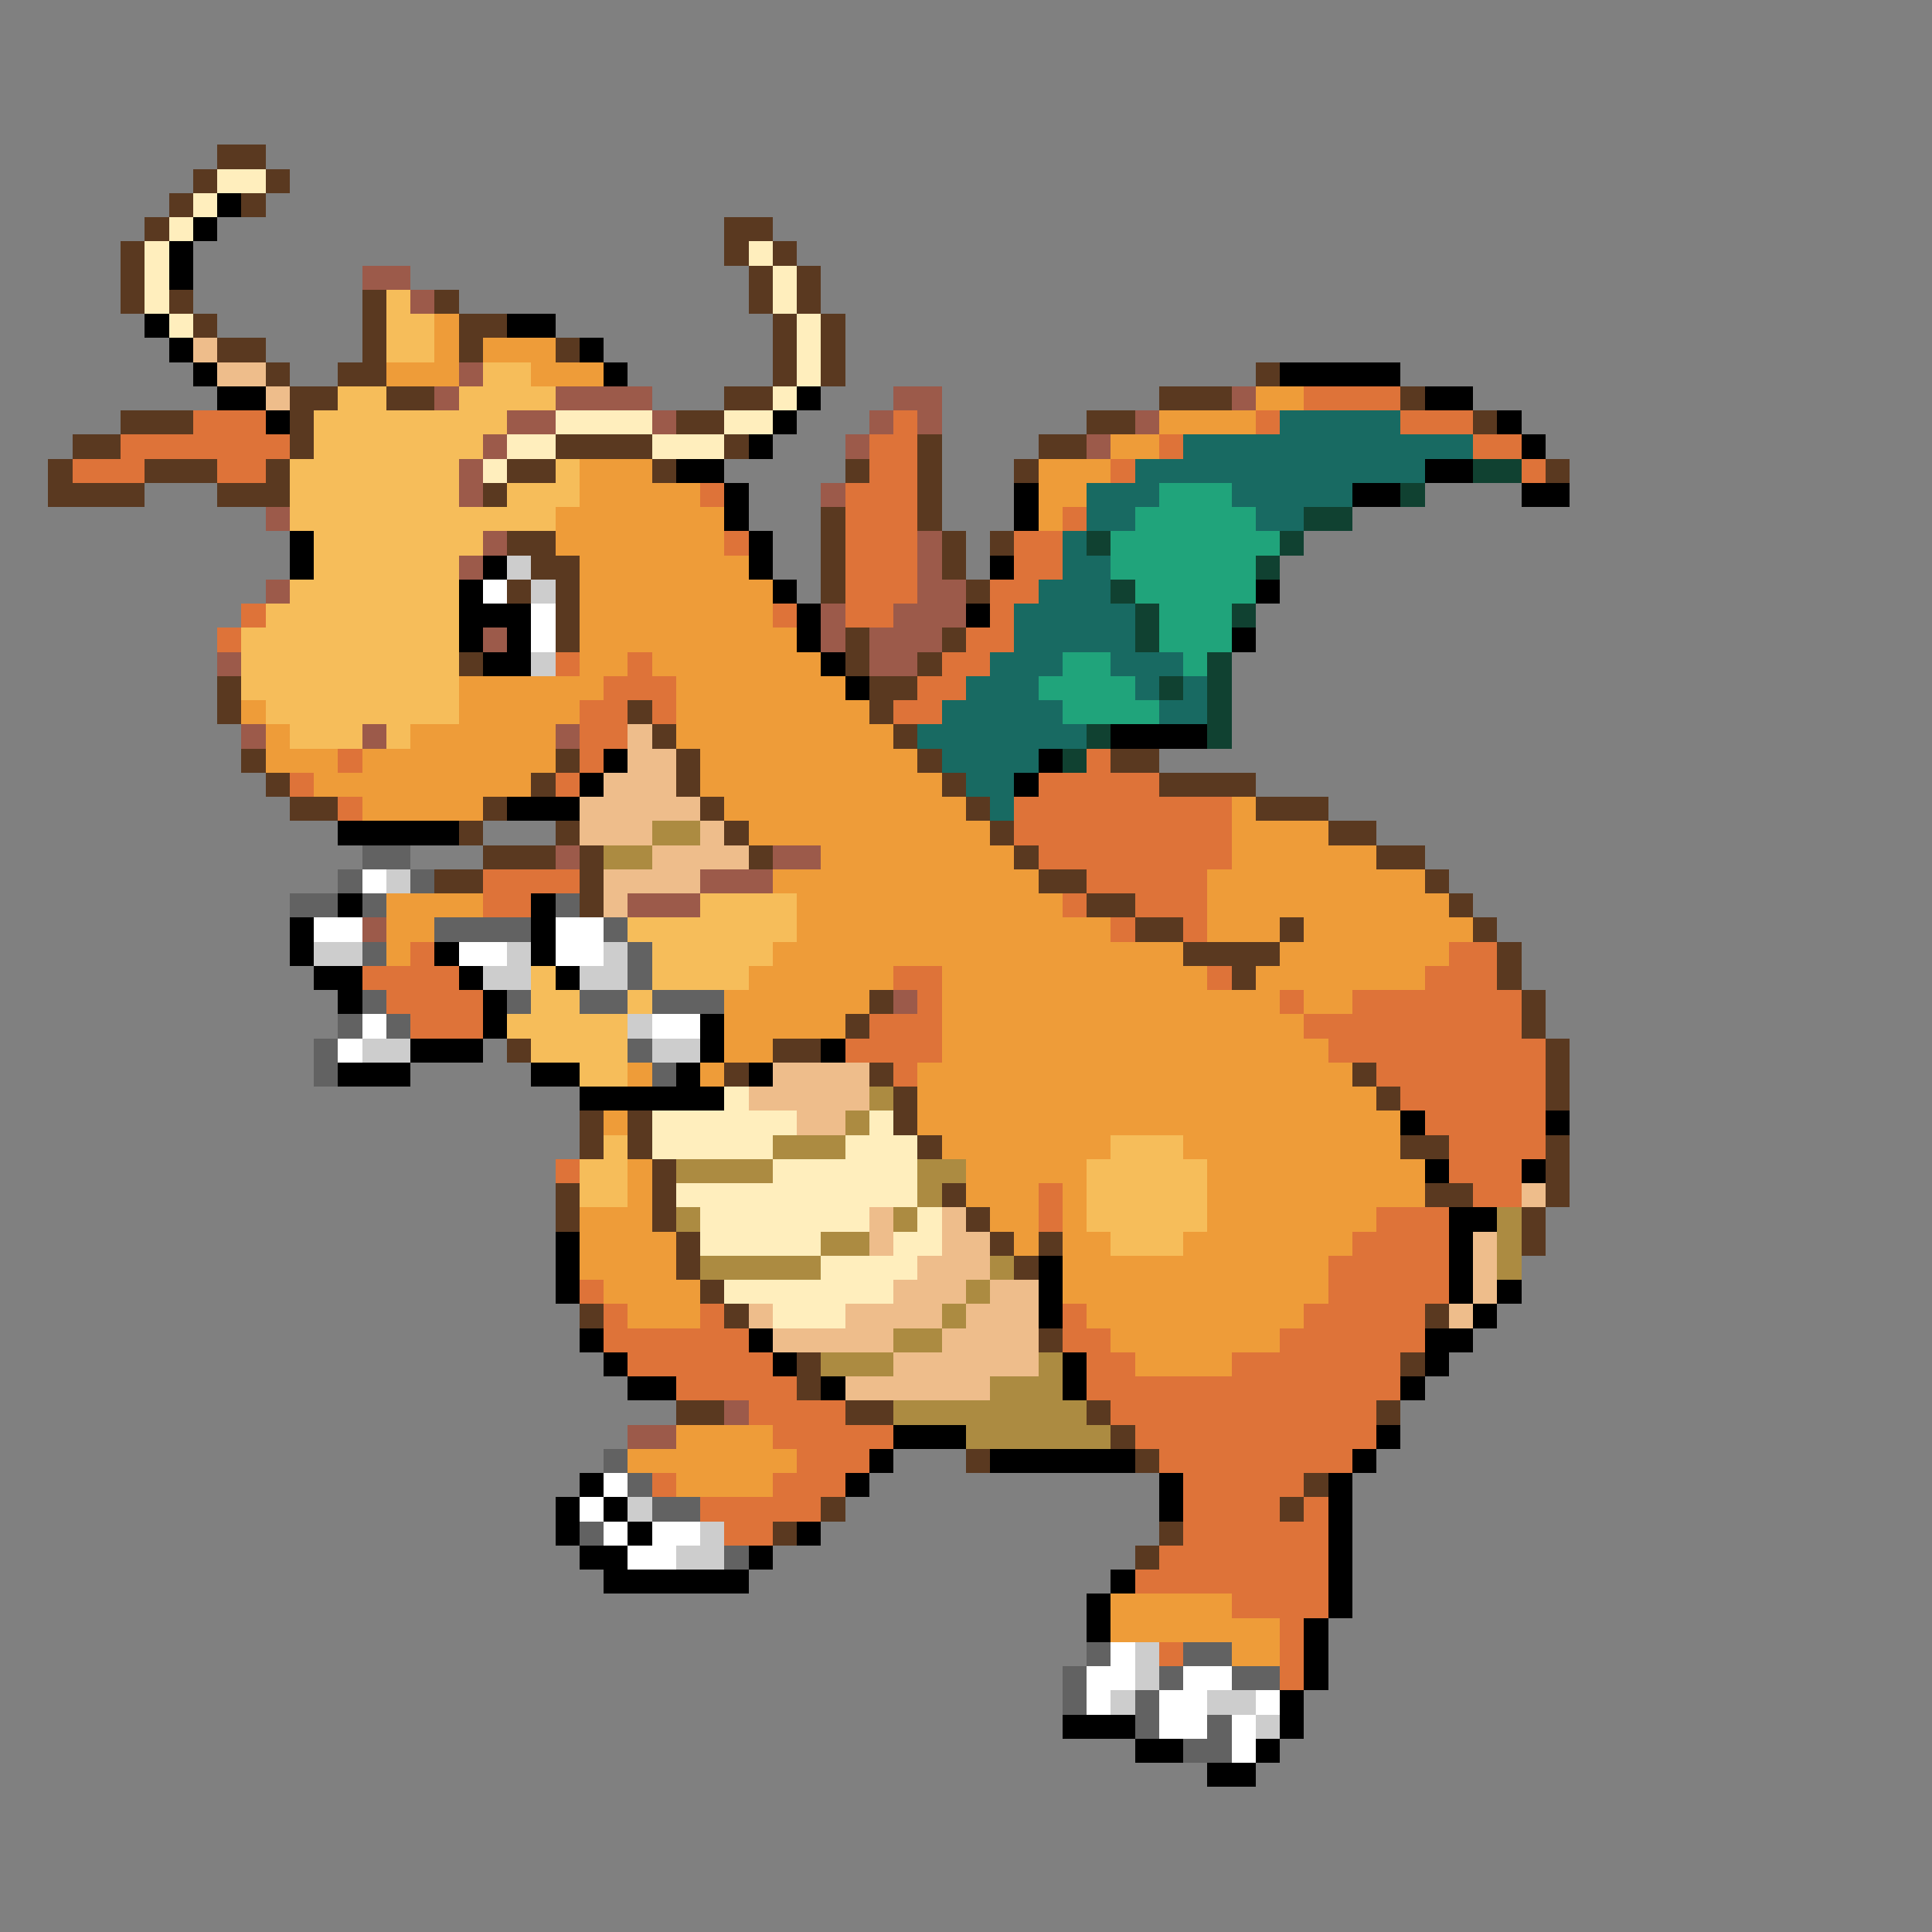 <svg xmlns="http://www.w3.org/2000/svg" viewBox="0 -0.5 80 80" shape-rendering="crispEdges">
<rect x="0" y="-0.5" width="80" height="80" fill="#808080" stroke="none"/>
<path stroke="#5a3920" d="M9 6h2M8 7h1M11 7h1M7 8h1M10 8h1M6 9h1M30 9h2M5 10h1M30 10h1M32 10h1M5 11h1M31 11h1M33 11h1M5 12h1M7 12h1M15 12h1M18 12h1M31 12h1M33 12h1M8 13h1M15 13h1M19 13h2M32 13h1M34 13h1M9 14h2M15 14h1M19 14h1M23 14h1M32 14h1M34 14h1M11 15h1M14 15h2M32 15h1M34 15h1M52 15h1M12 16h2M16 16h2M30 16h2M48 16h3M58 16h1M5 17h3M12 17h1M28 17h2M45 17h2M61 17h1M3 18h2M12 18h1M23 18h4M30 18h1M38 18h1M43 18h2M2 19h1M6 19h3M11 19h1M21 19h2M27 19h1M35 19h1M38 19h1M42 19h1M64 19h1M2 20h4M9 20h3M20 20h1M38 20h1M34 21h1M38 21h1M21 22h2M34 22h1M39 22h1M41 22h1M22 23h2M34 23h1M39 23h1M21 24h1M23 24h1M34 24h1M40 24h1M23 25h1M23 26h1M35 26h1M39 26h1M19 27h1M35 27h1M38 27h1M9 28h1M36 28h2M9 29h1M26 29h1M36 29h1M27 30h1M37 30h1M10 31h1M23 31h1M28 31h1M38 31h1M46 31h2M11 32h1M22 32h1M28 32h1M39 32h1M48 32h4M12 33h2M20 33h1M29 33h1M40 33h1M52 33h3M19 34h1M23 34h1M30 34h1M41 34h1M55 34h2M20 35h3M24 35h1M31 35h1M42 35h1M57 35h2M18 36h2M24 36h1M43 36h2M59 36h1M24 37h1M45 37h2M60 37h1M47 38h2M53 38h1M61 38h1M49 39h4M62 39h1M51 40h1M62 40h1M36 41h1M63 41h1M35 42h1M63 42h1M21 43h1M32 43h2M64 43h1M30 44h1M36 44h1M56 44h1M64 44h1M37 45h1M57 45h1M64 45h1M24 46h1M26 46h1M37 46h1M24 47h1M26 47h1M38 47h1M58 47h2M64 47h1M27 48h1M64 48h1M23 49h1M27 49h1M39 49h1M59 49h2M64 49h1M23 50h1M27 50h1M40 50h1M63 50h1M28 51h1M41 51h1M43 51h1M63 51h1M28 52h1M42 52h1M29 53h1M24 54h1M30 54h1M59 54h1M43 55h1M33 56h1M58 56h1M33 57h1M28 58h2M35 58h2M45 58h1M57 58h1M46 59h1M40 60h1M47 60h1M54 61h1M34 62h1M53 62h1M32 63h1M48 63h1M47 64h1" />
<path stroke="#ffeebd" d="M9 7h2M8 8h1M7 9h1M6 10h1M31 10h1M6 11h1M32 11h1M6 12h1M32 12h1M7 13h1M33 13h1M33 14h1M33 15h1M32 16h1M23 17h4M30 17h2M21 18h2M27 18h3M20 19h1M30 45h1M27 46h6M36 46h1M27 47h5M35 47h3M32 48h6M28 49h10M29 50h7M38 50h1M29 51h5M37 51h2M34 52h4M30 53h7M32 54h3" />
<path stroke="#000000" d="M9 8h1M8 9h1M7 10h1M7 11h1M6 13h1M21 13h2M7 14h1M24 14h1M8 15h1M25 15h1M53 15h5M9 16h2M33 16h1M59 16h2M11 17h1M32 17h1M62 17h1M31 18h1M63 18h1M28 19h2M59 19h2M30 20h1M42 20h1M56 20h2M63 20h2M30 21h1M42 21h1M12 22h1M31 22h1M12 23h1M20 23h1M31 23h1M41 23h1M19 24h1M32 24h1M52 24h1M19 25h3M33 25h1M40 25h1M19 26h1M21 26h1M33 26h1M51 26h1M20 27h2M34 27h1M35 28h1M46 30h4M25 31h1M43 31h1M24 32h1M42 32h1M21 33h3M14 34h5M14 37h1M22 37h1M12 38h1M22 38h1M12 39h1M18 39h1M22 39h1M13 40h2M19 40h1M23 40h1M14 41h1M20 41h1M20 42h1M29 42h1M17 43h3M29 43h1M34 43h1M14 44h3M22 44h2M28 44h1M31 44h1M24 45h6M58 46h1M64 46h1M59 48h1M63 48h1M60 50h2M23 51h1M60 51h1M23 52h1M43 52h1M60 52h1M23 53h1M43 53h1M60 53h1M62 53h1M43 54h1M61 54h1M24 55h1M31 55h1M59 55h2M25 56h1M32 56h1M44 56h1M59 56h1M26 57h2M34 57h1M44 57h1M58 57h1M37 59h3M57 59h1M36 60h1M41 60h6M56 60h1M24 61h1M35 61h1M48 61h1M55 61h1M23 62h1M25 62h1M48 62h1M55 62h1M23 63h1M26 63h1M33 63h1M55 63h1M24 64h2M31 64h1M55 64h1M25 65h6M46 65h1M55 65h1M45 66h1M55 66h1M45 67h1M54 67h1M54 68h1M54 69h1M53 70h1M44 71h3M53 71h1M47 72h2M52 72h1M50 73h2" />
<path stroke="#9c5a4a" d="M15 11h2M17 12h1M19 15h1M18 16h1M23 16h4M37 16h2M51 16h1M21 17h2M27 17h1M36 17h1M38 17h1M47 17h1M20 18h1M35 18h1M45 18h1M19 19h1M19 20h1M34 20h1M11 21h1M20 22h1M38 22h1M19 23h1M38 23h1M11 24h1M38 24h2M34 25h1M37 25h3M20 26h1M34 26h1M36 26h3M9 27h1M36 27h2M10 30h1M15 30h1M23 30h1M23 35h1M32 35h2M29 36h3M26 37h3M15 38h1M37 41h1M30 58h1M26 59h2" />
<path stroke="#f6bd5a" d="M16 12h1M16 13h2M16 14h2M20 15h2M14 16h2M19 16h4M13 17h8M13 18h7M12 19h7M23 19h1M12 20h7M21 20h3M12 21h11M13 22h7M13 23h6M12 24h7M11 25h8M10 26h9M10 27h9M10 28h9M11 29h8M12 30h3M16 30h1M29 37h4M26 38h7M27 39h5M22 40h1M27 40h4M22 41h2M26 41h1M21 42h5M22 43h4M24 44h2M25 47h1M46 47h3M24 48h2M45 48h5M24 49h2M45 49h5M45 50h5M46 51h3" />
<path stroke="#ee9c39" d="M18 13h1M18 14h1M20 14h3M16 15h3M22 15h3M52 16h2M48 17h4M46 18h2M24 19h3M43 19h3M24 20h5M43 20h2M23 21h7M43 21h1M23 22h7M24 23h7M24 24h8M24 25h8M24 26h9M24 27h2M27 27h7M19 28h6M28 28h7M10 29h1M19 29h5M28 29h8M11 30h1M17 30h6M28 30h9M11 31h3M15 31h8M29 31h9M13 32h9M29 32h10M15 33h5M30 33h10M51 33h1M31 34h10M51 34h4M34 35h8M51 35h6M32 36h11M50 36h9M16 37h4M33 37h11M50 37h10M16 38h2M33 38h13M50 38h3M54 38h7M16 39h1M32 39h17M53 39h7M31 40h6M39 40h11M52 40h7M30 41h6M39 41h14M54 41h2M30 42h5M39 42h15M30 43h2M39 43h16M26 44h1M29 44h1M38 44h18M38 45h19M25 46h1M38 46h20M39 47h7M49 47h9M26 48h1M40 48h5M50 48h9M26 49h1M40 49h3M44 49h1M50 49h9M24 50h3M41 50h2M44 50h1M50 50h7M24 51h4M42 51h1M44 51h2M49 51h7M24 52h4M44 52h11M25 53h4M44 53h11M26 54h3M45 54h9M46 55h7M47 56h4M28 59h4M26 60h7M28 61h4M46 66h5M46 67h7M51 68h2" />
<path stroke="#eebd8b" d="M8 14h1M9 15h2M11 16h1M26 30h1M26 31h2M25 32h3M24 33h5M24 34h3M29 34h1M27 35h4M25 36h4M25 37h1M32 44h4M31 45h5M33 46h2M63 49h1M36 50h1M39 50h1M36 51h1M39 51h2M61 51h1M38 52h3M61 52h1M37 53h3M41 53h2M61 53h1M31 54h1M35 54h4M40 54h3M60 54h1M32 55h5M39 55h4M37 56h6M35 57h6" />
<path stroke="#de7339" d="M54 16h4M8 17h3M37 17h1M52 17h1M58 17h3M5 18h7M36 18h2M48 18h1M61 18h2M3 19h3M9 19h2M36 19h2M46 19h1M63 19h1M29 20h1M35 20h3M35 21h3M44 21h1M30 22h1M35 22h3M42 22h2M35 23h3M42 23h2M35 24h3M41 24h2M10 25h1M32 25h1M35 25h2M41 25h1M9 26h1M40 26h2M23 27h1M26 27h1M39 27h2M25 28h3M38 28h2M24 29h2M27 29h1M37 29h2M24 30h2M14 31h1M24 31h1M45 31h1M12 32h1M23 32h1M43 32h5M14 33h1M42 33h9M42 34h9M43 35h8M20 36h4M45 36h5M20 37h2M44 37h1M47 37h3M46 38h1M49 38h1M17 39h1M60 39h2M15 40h4M37 40h2M50 40h1M59 40h3M16 41h4M38 41h1M53 41h1M56 41h7M17 42h3M36 42h3M54 42h9M35 43h4M55 43h9M37 44h1M57 44h7M58 45h6M59 46h5M60 47h4M23 48h1M60 48h3M43 49h1M61 49h2M43 50h1M57 50h3M56 51h4M55 52h5M24 53h1M55 53h5M25 54h1M29 54h1M44 54h1M54 54h5M25 55h6M44 55h2M53 55h6M26 56h6M45 56h2M51 56h7M28 57h5M45 57h13M31 58h4M46 58h11M32 59h5M47 59h10M33 60h3M48 60h8M27 61h1M32 61h3M49 61h5M29 62h5M49 62h4M54 62h1M30 63h2M49 63h6M48 64h7M47 65h8M51 66h4M53 67h1M48 68h1M53 68h1M53 69h1" />
<path stroke="#186a62" d="M53 17h5M49 18h12M47 19h12M45 20h3M51 20h5M45 21h2M52 21h2M44 22h1M44 23h2M43 24h3M42 25h5M42 26h5M41 27h3M46 27h3M40 28h3M47 28h1M49 28h1M39 29h5M48 29h2M38 30h7M39 31h4M40 32h2M41 33h1" />
<path stroke="#104131" d="M61 19h2M58 20h1M54 21h2M45 22h1M53 22h1M52 23h1M46 24h1M47 25h1M51 25h1M47 26h1M50 27h1M48 28h1M50 28h1M50 29h1M45 30h1M50 30h1M44 31h1" />
<path stroke="#20a47b" d="M48 20h3M47 21h5M46 22h7M46 23h6M47 24h5M48 25h3M48 26h3M44 27h2M49 27h1M43 28h4M44 29h4" />
<path stroke="#cdcdcd" d="M21 23h1M22 24h1M22 27h1M16 36h1M13 39h2M21 39h1M25 39h1M20 40h2M24 40h2M26 42h1M15 43h2M27 43h2M26 62h1M29 63h1M28 64h2M47 68h1M47 69h1M46 70h1M50 70h2M52 71h1" />
<path stroke="#ffffff" d="M20 24h1M22 25h1M22 26h1M15 36h1M13 38h2M23 38h2M19 39h2M23 39h2M15 42h1M27 42h2M14 43h1M25 61h1M24 62h1M25 63h1M27 63h2M26 64h2M46 68h1M45 69h2M49 69h2M45 70h1M48 70h2M52 70h1M48 71h2M51 71h1M51 72h1" />
<path stroke="#ac8b41" d="M27 34h2M25 35h2M36 45h1M35 46h1M32 47h3M28 48h4M38 48h2M38 49h1M28 50h1M37 50h1M62 50h1M34 51h2M62 51h1M29 52h5M41 52h1M62 52h1M40 53h1M39 54h1M37 55h2M34 56h3M43 56h1M41 57h3M37 58h8M40 59h6" />
<path stroke="#626262" d="M15 35h2M14 36h1M17 36h1M12 37h2M15 37h1M23 37h1M18 38h4M25 38h1M15 39h1M26 39h1M26 40h1M15 41h1M21 41h1M24 41h2M27 41h3M14 42h1M16 42h1M13 43h1M26 43h1M13 44h1M27 44h1M25 60h1M26 61h1M27 62h2M24 63h1M30 64h1M45 68h1M49 68h2M44 69h1M48 69h1M51 69h2M44 70h1M47 70h1M47 71h1M50 71h1M49 72h2" />
</svg>